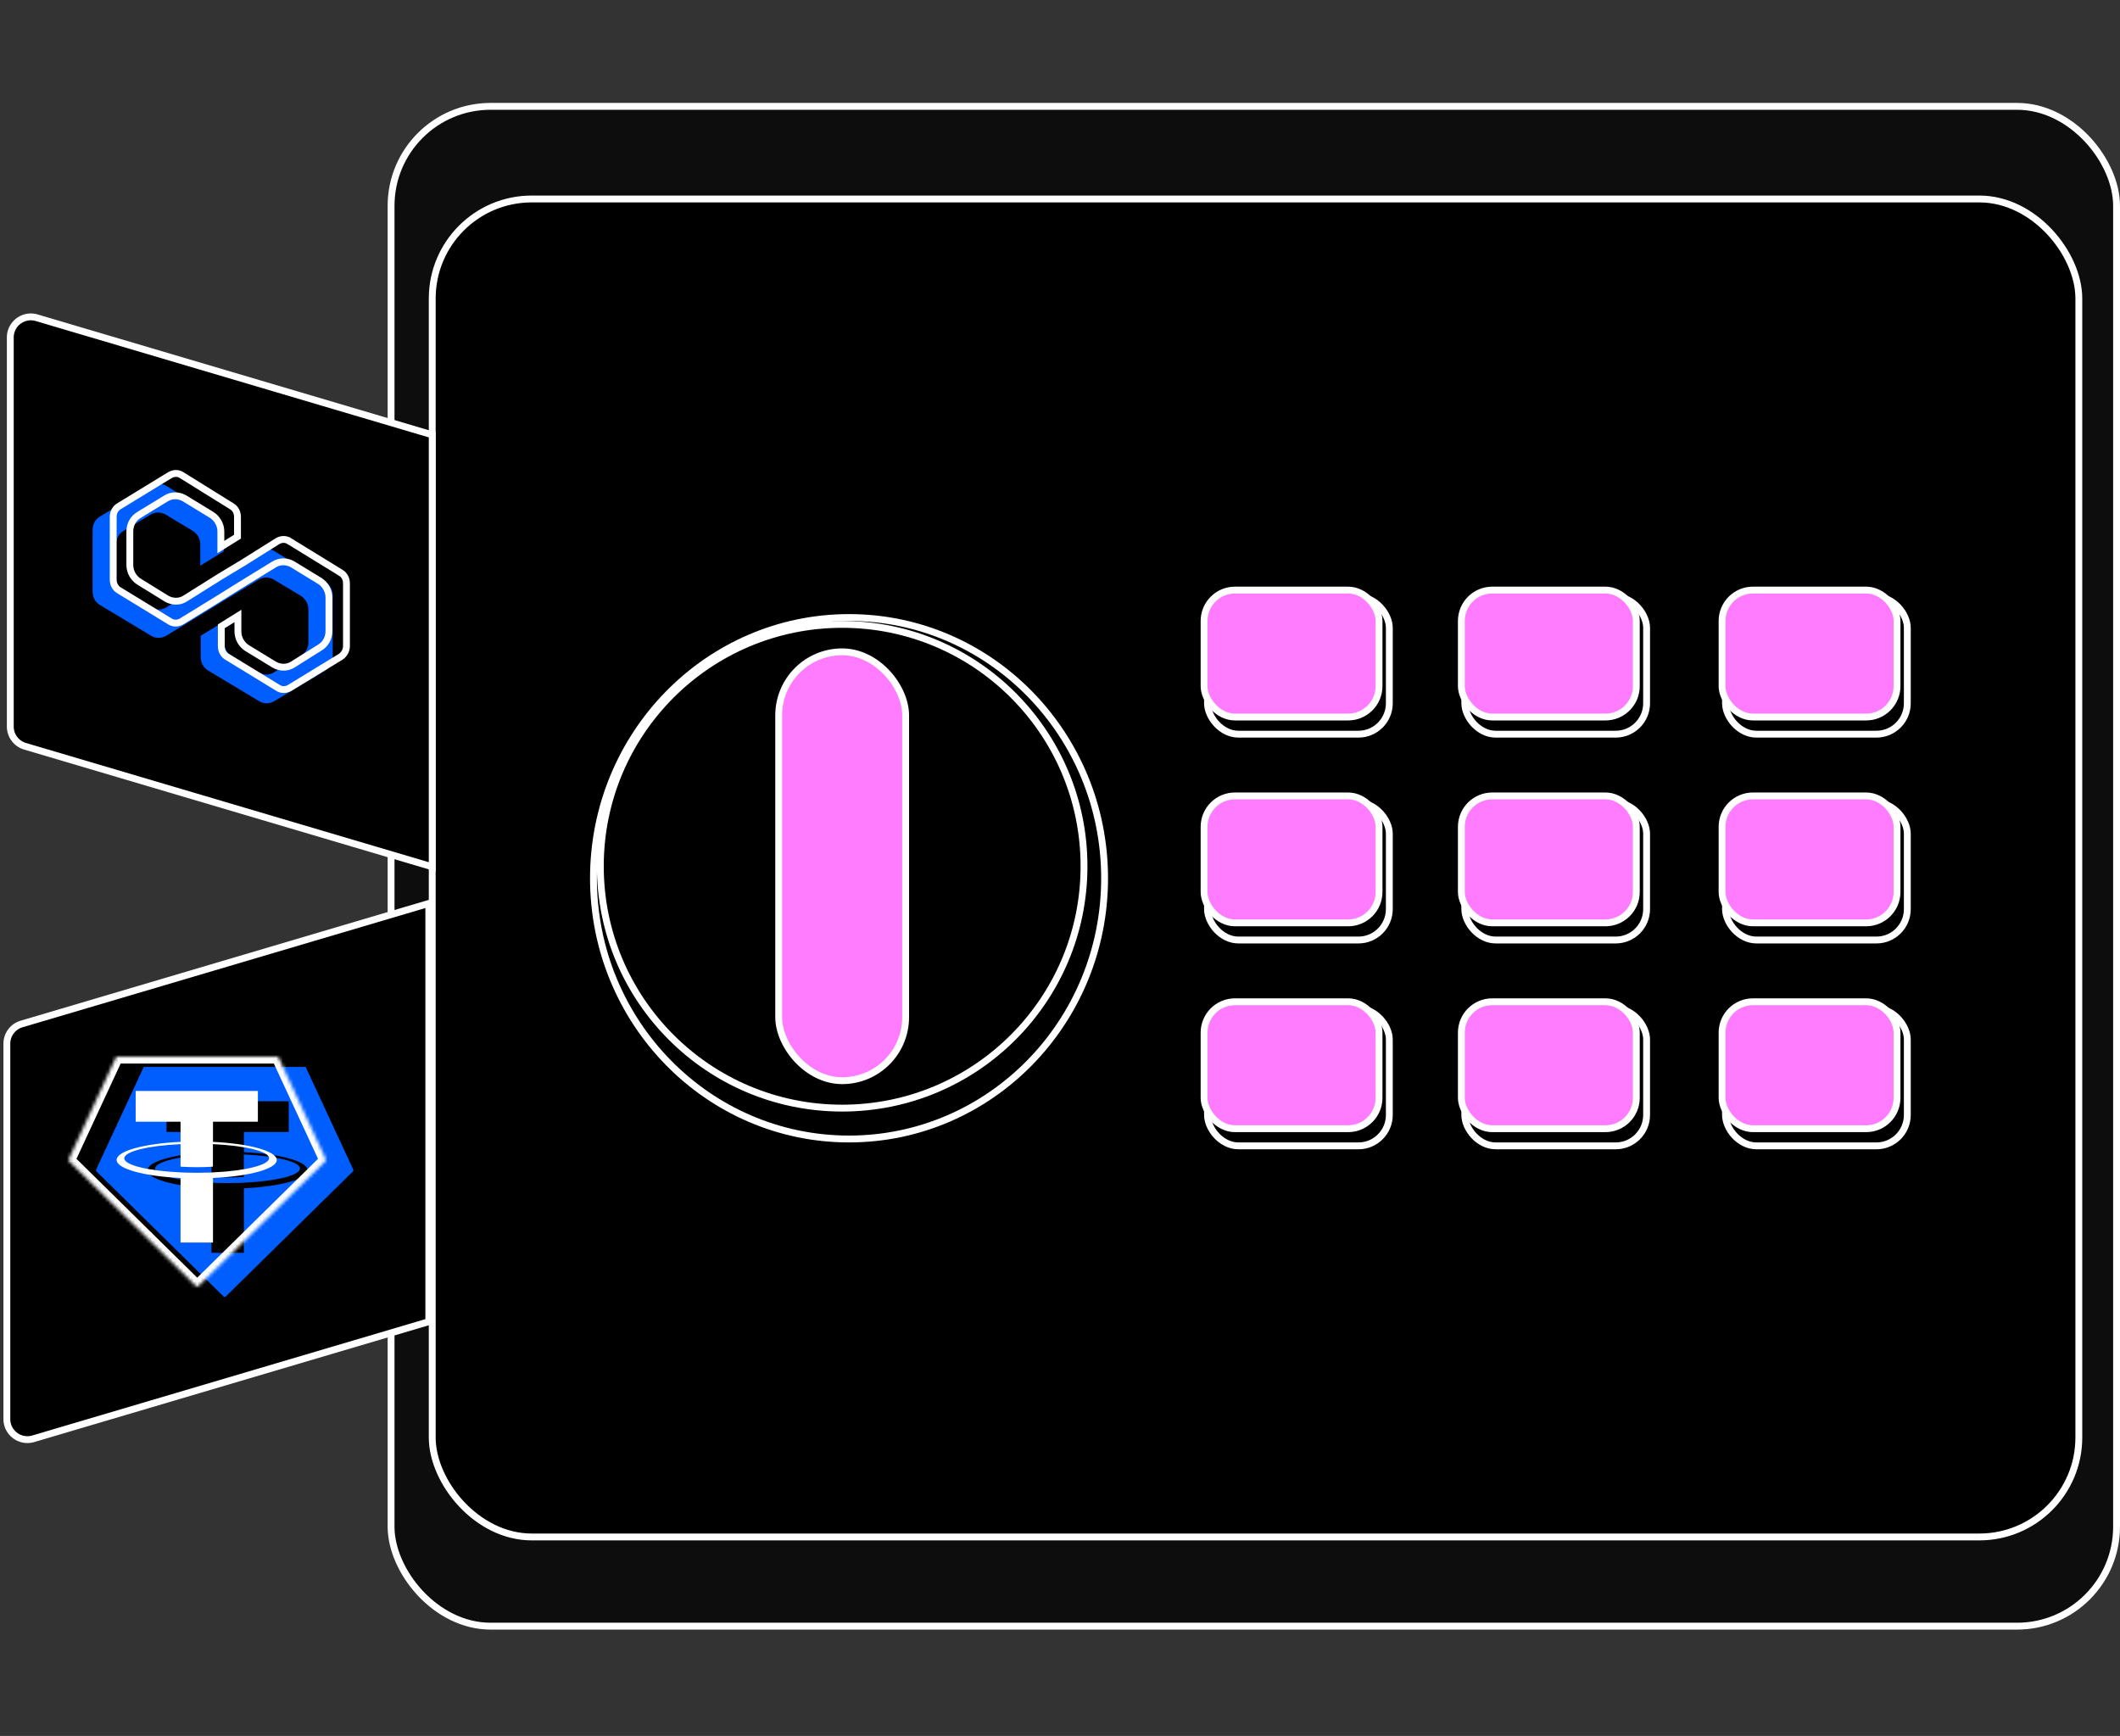 <svg xmlns="http://www.w3.org/2000/svg" fill="none" viewBox="0 0 618 506"><rect x="0" y="0" width="618" height="506" fill="#333333" stroke="none"/><rect width="503" height="443" x="114" y="31" fill="#0D0D0D" stroke="#fff" stroke-width="2" rx="29"/><rect width="480" height="390" x="126" y="58" fill="#000" stroke="#fff" stroke-width="2" rx="29"/><circle cx="245.5" cy="252.5" r="70.5" stroke="#fff" stroke-width="2"/><path stroke="#fff" stroke-width="2" d="M322 256c0 41.992-33.373 76-74.5 76S173 297.992 173 256s33.373-76 74.5-76 74.5 34.008 74.5 76z"/><rect width="53" height="40" x="352" y="234" stroke="#fff" stroke-width="2" rx="9"/><rect width="53" height="40" x="427" y="234" stroke="#fff" stroke-width="2" rx="9"/><rect width="53" height="40" x="352" y="174" stroke="#fff" stroke-width="2" rx="9"/><rect width="53" height="40" x="427" y="174" stroke="#fff" stroke-width="2" rx="9"/><rect width="53" height="40" x="352" y="294" stroke="#fff" stroke-width="2" rx="9"/><rect width="53" height="40" x="427" y="294" stroke="#fff" stroke-width="2" rx="9"/><rect width="51" height="37" x="351" y="172" fill="#FF7BFF" stroke="#fff" stroke-width="2" rx="9"/><rect width="51" height="37" x="426" y="172" fill="#FF7BFF" stroke="#fff" stroke-width="2" rx="9"/><rect width="51" height="37" x="351" y="232" fill="#FF7BFF" stroke="#fff" stroke-width="2" rx="9"/><rect width="51" height="37" x="426" y="232" fill="#FF7BFF" stroke="#fff" stroke-width="2" rx="9"/><rect width="51" height="37" x="351" y="292" fill="#FF7BFF" stroke="#fff" stroke-width="2" rx="9"/><rect width="51" height="37" x="426" y="292" fill="#FF7BFF" stroke="#fff" stroke-width="2" rx="9"/><rect width="53" height="40" x="503" y="234" stroke="#fff" stroke-width="2" rx="9"/><rect width="53" height="40" x="503" y="174" stroke="#fff" stroke-width="2" rx="9"/><rect width="53" height="40" x="503" y="294" stroke="#fff" stroke-width="2" rx="9"/><rect width="51" height="37" x="502" y="172" fill="#FF7BFF" stroke="#fff" stroke-width="2" rx="9"/><rect width="51" height="37" x="502" y="232" fill="#FF7BFF" stroke="#fff" stroke-width="2" rx="9"/><rect width="51" height="37" x="502" y="292" fill="#FF7BFF" stroke="#fff" stroke-width="2" rx="9"/><rect width="37" height="125" x="227" y="190" fill="#FF7BFF" stroke="#fff" stroke-width="2" rx="18.5"/><path fill="#000" stroke="#fff" stroke-width="2" d="M10.703 92.619L126 126.747v125.914L7.297 217.525A6 6 0 0 1 3 211.772v-113.4c0-4.01 3.858-6.891 7.703-5.753zM9.703 419.381L125 385.253V263.339L6.297 298.475A6 6 0 0 0 2 304.228v109.4c0 4.01 3.858 6.891 7.703 5.753z"/><g clip-path="url(#clip0_385_517)"><path fill="#005EFF" stroke="#005EFF" stroke-width="4" d="M30.294 340.779L43.178 313h44.647l12.884 27.779-35.218 34.644-35.197-34.644z"/><path fill="#000" fill-rule="evenodd" d="M71.09 344.734c-.264.023-1.635.114-4.685.114-2.431 0-4.156-.068-4.775-.114-9.392-.43-16.398-2.11-16.398-4.107 0-1.997 7.006-3.698 16.398-4.129v6.558c.613.045 2.366.158 4.797.158 2.917 0 4.375-.136 4.641-.158v-6.558c9.37.431 16.377 2.111 16.377 4.106 0 1.996-6.987 3.7-16.355 4.13zm0-8.894v-5.878h13.085V321H48.548v8.962H61.63v5.878C51 336.343 43 338.494 43 341.104c0 2.61 8 4.743 18.63 5.264v18.811h9.46v-18.811c10.609-.504 18.588-2.655 18.588-5.241s-7.98-4.789-18.588-5.286v-.001z" clip-rule="evenodd"/><path fill="#fff" fill-rule="evenodd" d="M62.09 341.734c-.264.023-1.635.114-4.685.114-2.431 0-4.156-.068-4.775-.114-9.392-.43-16.398-2.11-16.398-4.107 0-1.997 7.006-3.698 16.398-4.129v6.558c.613.045 2.366.158 4.797.158 2.917 0 4.375-.136 4.641-.158v-6.558c9.37.431 16.377 2.111 16.377 4.106 0 1.996-6.987 3.7-16.355 4.13zm0-8.894v-5.878h13.085V318H39.548v8.962H52.63v5.878C42 333.343 34 335.494 34 338.104c0 2.61 8 4.743 18.63 5.264v18.811h9.46v-18.811c10.609-.504 18.588-2.655 18.588-5.241s-7.98-4.789-18.588-5.286v-.001z" clip-rule="evenodd"/></g><mask id="a" fill="#fff"><path fill-rule="evenodd" d="M33.742 308.341l-13.68 29.498a.561.561 0 0 0 .11.658l36.93 36.351a.572.572 0 0 0 .388.153.572.572 0 0 0 .388-.153l36.953-36.351a.567.567 0 0 0 .11-.658l-13.68-29.498a.5.5 0 0 0-.49-.341H34.227a.544.544 0 0 0-.49.341h.005z" clip-rule="evenodd"/></mask><path fill="#fff" d="M33.742 308.341l1.815.842 1.318-2.842h-3.133v2zm-13.68 29.498l1.78.911.017-.034.017-.036-1.815-.841zm.11.658l1.403-1.425-.013-.013-.014-.013-1.376 1.451zm36.93 36.351l-1.402 1.425.022.022.023.021 1.358-1.468zm.388.153v-2 2zm.388-.153l1.358 1.468.022-.021.022-.021-1.402-1.426zm36.953-36.351l-1.39-1.439-.006.007-.007.006 1.403 1.426zm.11-.658l-1.814.841.013.028.013.027 1.788-.896zm-13.68-29.498l-1.886.668.031.089.04.085 1.814-.842zM80.77 308v2h.032l.032-.001L80.77 308zm-46.542 0v-2H34.2l-.028.001.056 1.999zm-.49.341l-1.844-.774-1.166 2.774h3.01v-2zm-1.81-.841l-13.681 29.497 3.629 1.683 13.68-29.497-3.628-1.683zm-13.647 29.428a2.56 2.56 0 0 0-.246 1.59l3.945-.661c.051.302.004.616-.138.893l-3.561-1.822zm-.246 1.59c.09.541.354 1.045.76 1.43l2.753-2.902c.233.222.381.508.432.811l-3.945.661zm.734 1.405l36.931 36.35 2.806-2.85-36.931-36.351-2.806 2.851zm36.976 36.393a2.57 2.57 0 0 0 1.745.685v-4c.367 0 .713.14.971.379l-2.716 2.936zm1.745.685a2.57 2.57 0 0 0 1.746-.685l-2.717-2.936a1.43 1.43 0 0 1 .971-.379v4zm1.79-.727l36.954-36.351-2.806-2.852-36.953 36.351 2.805 2.852zm36.94-36.338c.398-.384.656-.883.746-1.418l-3.945-.662c.05-.297.194-.579.42-.798l2.78 2.878zm.746-1.418a2.569 2.569 0 0 0-.237-1.575l-3.576 1.792a1.433 1.433 0 0 1-.132-.879l3.945.662zm-.21-1.521L83.074 307.5l-3.628 1.683 13.68 29.497 3.63-1.683zm-13.61-29.323a2.518 2.518 0 0 0-.935-1.227l-2.284 3.284a1.479 1.479 0 0 1-.552-.722l3.77-1.335zm-.935-1.227a2.501 2.501 0 0 0-1.505-.446l.128 3.998a1.501 1.501 0 0 1-.907-.268l2.284-3.284zM80.77 306H34.228v4H80.77v-4zm-46.598.001a2.546 2.546 0 0 0-1.38.454l2.284 3.284c-.23.16-.504.252-.792.26l-.112-3.998zm-1.38.454a2.566 2.566 0 0 0-.898 1.112l3.688 1.549a1.433 1.433 0 0 1-.506.623l-2.284-3.284zm.946 3.886h.005v-4h-.005v4z" mask="url(#a)"/><path fill="#005EFF" d="M79.823 160.552c-1.292-.812-2.97-.812-4.391 0l-10.074 6.224-6.845 4.059-10.074 6.224c-1.291.812-2.97.812-4.39 0l-8.008-4.871c-1.292-.812-2.196-2.3-2.196-3.924v-9.607c0-1.623.775-3.111 2.196-3.923l7.878-4.736c1.291-.812 2.97-.812 4.391 0l7.878 4.736c1.292.812 2.196 2.3 2.196 3.923v6.225l6.845-4.195v-6.224c0-1.624-.775-3.112-2.196-3.924l-14.594-8.93c-1.291-.812-2.97-.812-4.39 0l-14.853 8.93c-1.421.812-2.196 2.3-2.196 3.924v17.996c0 1.623.775 3.112 2.196 3.923l14.852 8.931c1.292.812 2.97.812 4.391 0l10.074-6.089 6.845-4.195 10.074-6.088c1.291-.812 2.97-.812 4.39 0l7.88 4.736c1.29.811 2.195 2.3 2.195 3.923v9.607c0 1.623-.775 3.112-2.196 3.924l-7.878 4.871c-1.292.811-2.97.811-4.391 0l-7.878-4.736c-1.292-.812-2.196-2.3-2.196-3.923v-6.225l-6.845 4.195v6.224c0 1.623.775 3.112 2.196 3.923l14.852 8.931c1.291.812 2.97.812 4.39 0l14.854-8.931c1.291-.811 2.195-2.3 2.195-3.923v-17.996c0-1.624-.775-3.112-2.195-3.924l-14.982-9.065z"/><path stroke="#fff" stroke-width="2" d="M84.285 157.7l.007.005.007.004 14.982 9.208.01.006.011.006c1.078.626 1.698 1.786 1.698 3.121v18.276c0 1.286-.71 2.486-1.726 3.137l-14.833 9.059c-1.124.648-2.396.621-3.342.017l-.008-.006-.009-.005-14.852-9.07-.01-.006-.01-.006c-1.077-.625-1.697-1.785-1.697-3.12v-5.765l4.845-3.016v4.522c0 2.009 1.094 3.829 2.657 4.828l.009.005.008.005 7.879 4.81.01.006.01.006c1.713.994 3.793 1.02 5.427-.02l.003-.002 7.858-4.935c1.754-1.026 2.678-2.884 2.678-4.841v-9.757c0-2.008-1.094-3.83-2.658-4.828l-.008-.005-.009-.005-7.878-4.81-.01-.006-.01-.006c-1.711-.994-3.79-1.021-5.422.017l-10.067 6.18-.005.003-6.84 4.257-.006.003-10.057 6.174c-1.123.648-2.395.62-3.34.016l-.01-.005-.008-.005-14.852-9.07-.01-.006-.01-.006c-1.077-.625-1.697-1.785-1.697-3.12v-18.277c0-1.335.62-2.494 1.698-3.12l.01-.005.009-.006 14.842-9.064c1.124-.648 2.396-.621 3.342-.017h0l.01.007 14.594 9.07.013.008.013.007c1.078.625 1.698 1.785 1.698 3.12v5.766l-4.845 3.016v-4.522c0-2.008-1.094-3.829-2.657-4.828l-.009-.005-.009-.005-7.878-4.81-.01-.006-.009-.005c-1.712-.994-3.79-1.021-5.422.016l-7.861 4.799c-1.758 1.025-2.684 2.885-2.684 4.844v9.757c0 2.009 1.094 3.83 2.658 4.828l.006.004.006.004 8.008 4.947.011.008.012.006c1.714.995 3.794 1.022 5.428-.019l.003-.003 10.06-6.312 6.837-4.118.008-.005.007-.004 10.059-6.312c1.123-.645 2.392-.617 3.337-.014z"/><defs><clipPath id="clip0_385_517"><path fill="#fff" d="M0 0h75v67H0z" transform="translate(28 311)"/></clipPath></defs></svg>
